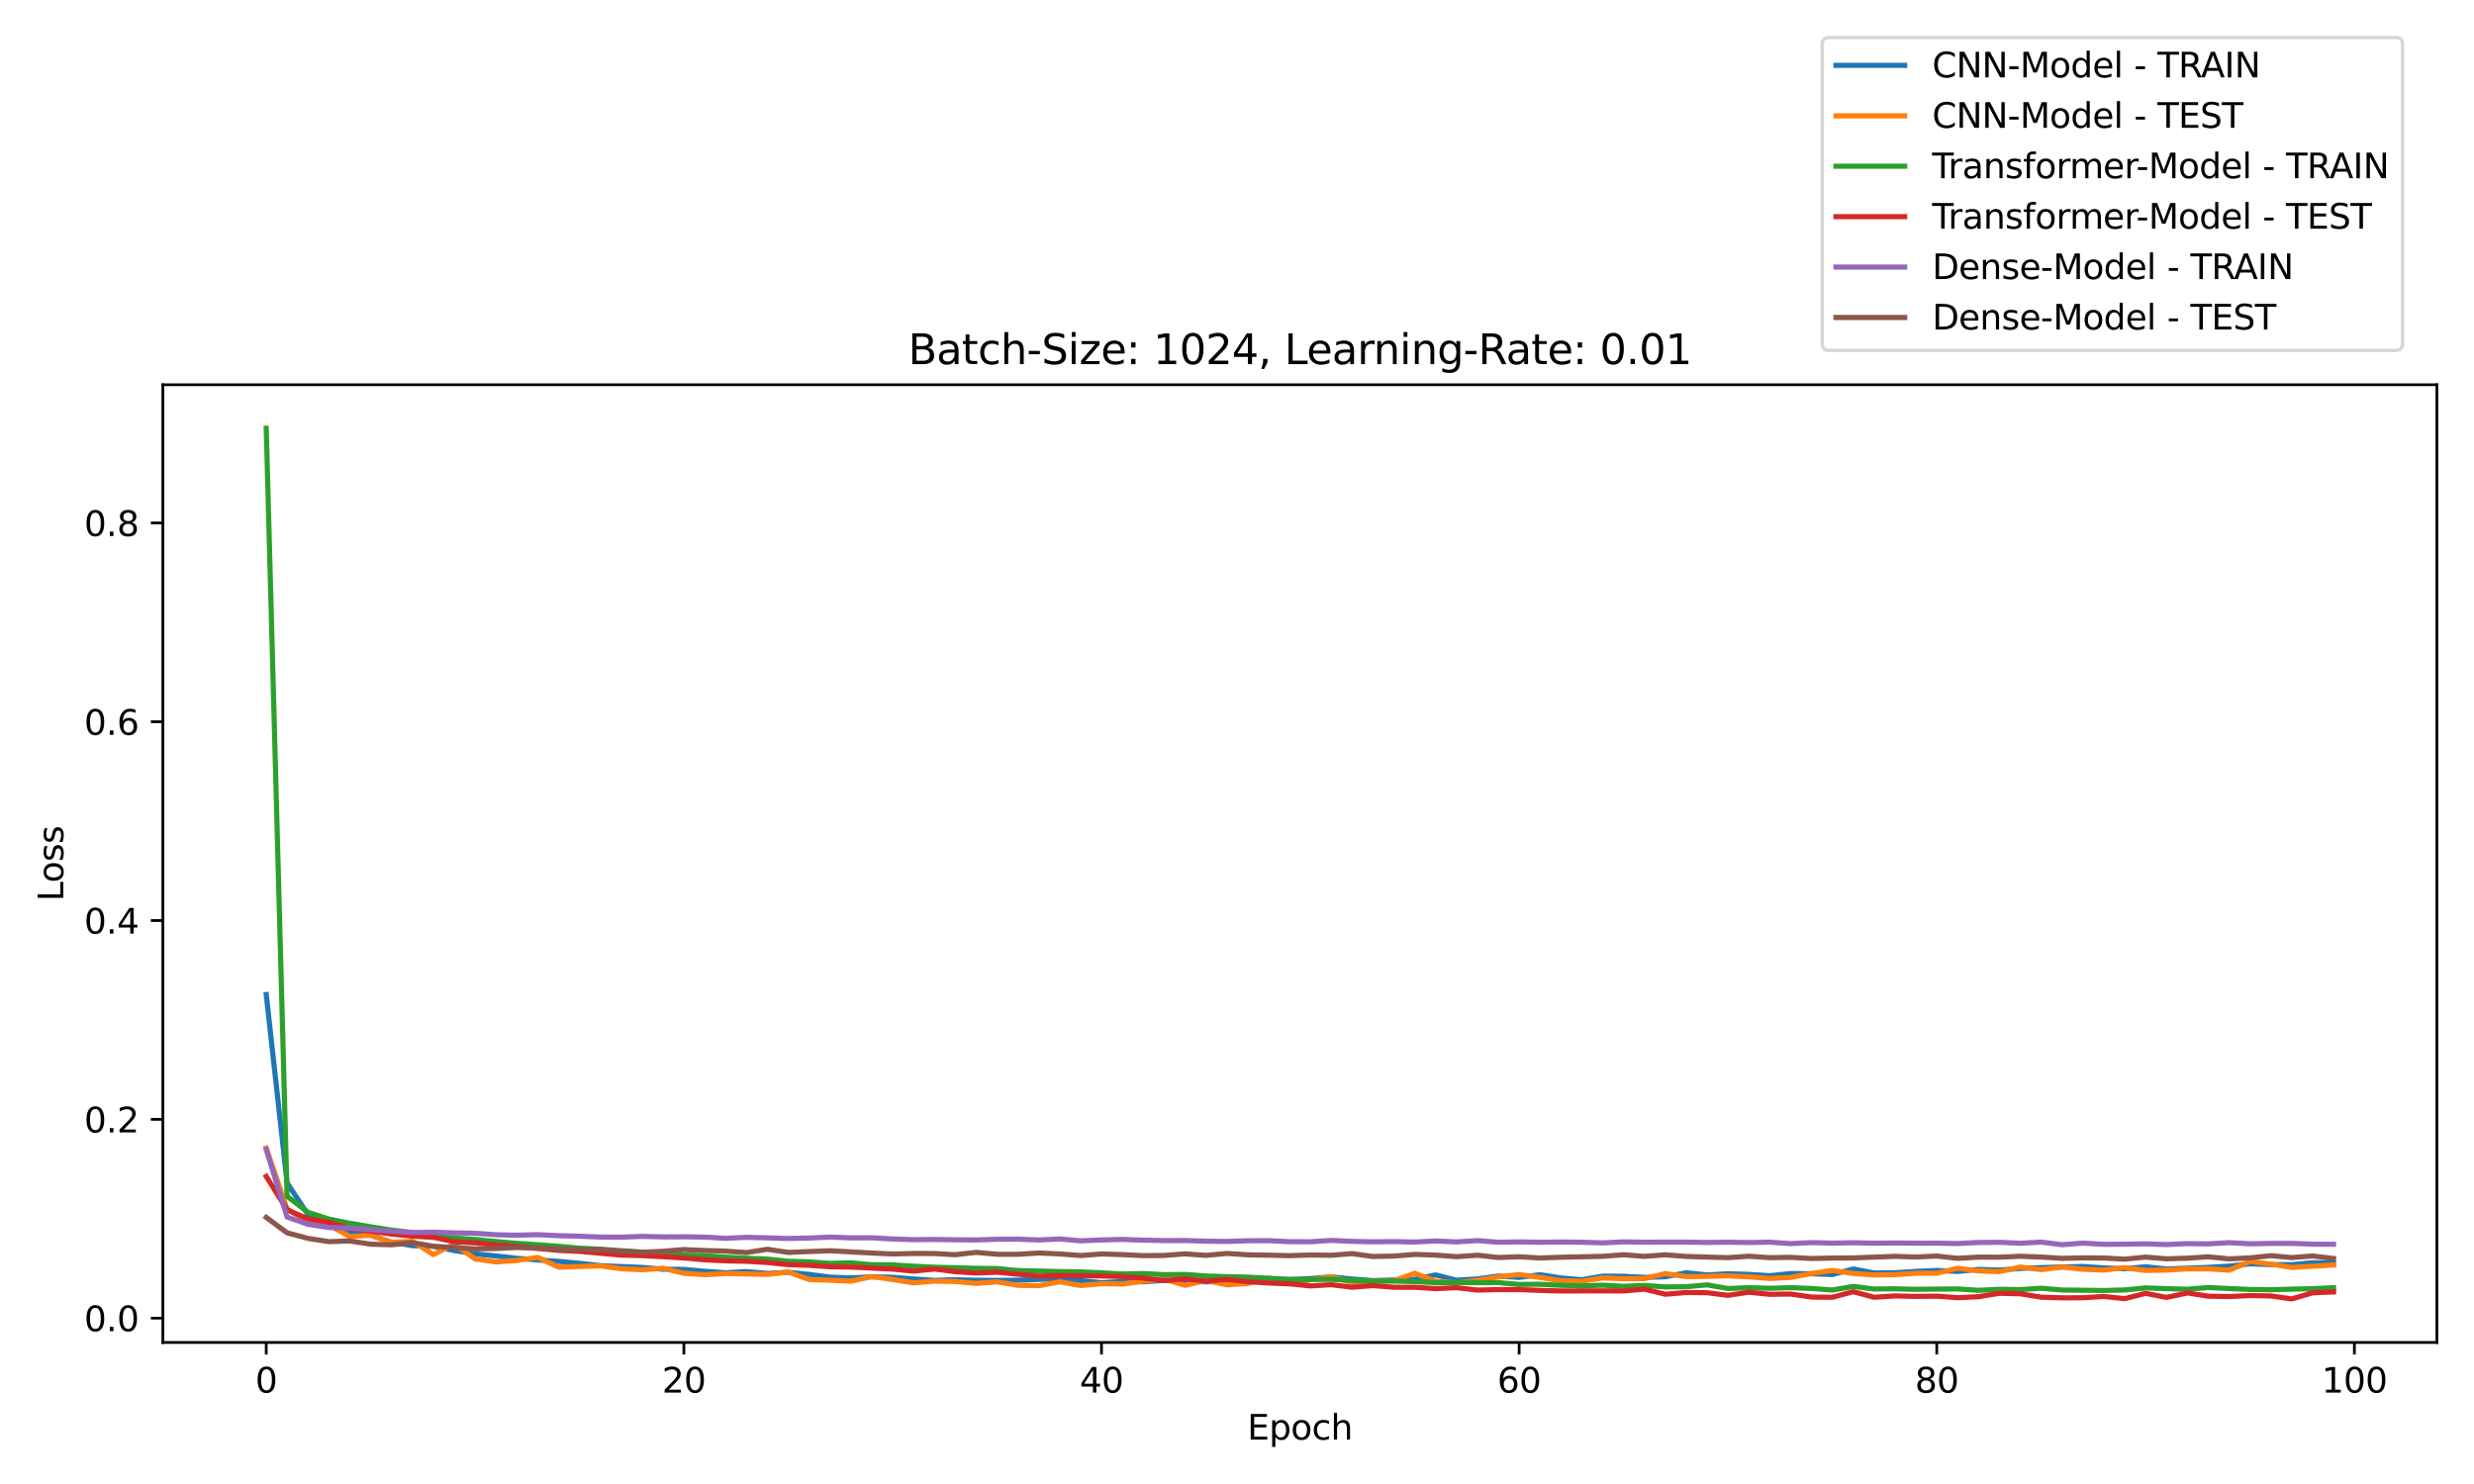 <?xml version="1.0" encoding="utf-8" standalone="no"?>
<!DOCTYPE svg PUBLIC "-//W3C//DTD SVG 1.1//EN"
  "http://www.w3.org/Graphics/SVG/1.1/DTD/svg11.dtd">
<svg xmlns:xlink="http://www.w3.org/1999/xlink" width="720pt" height="432pt" viewBox="0 0 720 432" xmlns="http://www.w3.org/2000/svg" version="1.1">
 <defs>
  <style type="text/css">*{stroke-linejoin: round; stroke-linecap: butt}</style>
 </defs>
 <g id="figure_1">
  <g id="patch_1">
   <path d="M 0 432 
L 720 432 
L 720 0 
L 0 0 
z
" style="fill: #ffffff"/>
  </g>
  <g id="axes_1">
   <g id="patch_2">
    <path d="M 47.4 390.8 
L 709.2 390.8 
L 709.2 112 
L 47.4 112 
z
" style="fill: #ffffff"/>
   </g>
   <g id="matplotlib.axis_1">
    <g id="xtick_1">
     <g id="line2d_1">
      <defs>
       <path id="m1204f99e45" d="M 0 0 
L 0 3.5 
" style="stroke: #000000; stroke-width: 0.8"/>
      </defs>
      <g>
       <use xlink:href="#m1204f99e45" x="77.482" y="390.8" style="stroke: #000000; stroke-width: 0.8"/>
      </g>
     </g>
     <g id="text_1">
      <!-- 0 -->
      <g transform="translate(74.301 405.398) scale(0.1 -0.1)">
       <defs>
        <path id="DejaVuSans-30" d="M 2034 4250 
Q 1547 4250 1301 3770 
Q 1056 3291 1056 2328 
Q 1056 1369 1301 889 
Q 1547 409 2034 409 
Q 2525 409 2770 889 
Q 3016 1369 3016 2328 
Q 3016 3291 2770 3770 
Q 2525 4250 2034 4250 
z
M 2034 4750 
Q 2819 4750 3233 4129 
Q 3647 3509 3647 2328 
Q 3647 1150 3233 529 
Q 2819 -91 2034 -91 
Q 1250 -91 836 529 
Q 422 1150 422 2328 
Q 422 3509 836 4129 
Q 1250 4750 2034 4750 
z
" transform="scale(0.016)"/>
       </defs>
       <use xlink:href="#DejaVuSans-30"/>
      </g>
     </g>
    </g>
    <g id="xtick_2">
     <g id="line2d_2">
      <g>
       <use xlink:href="#m1204f99e45" x="199.025" y="390.8" style="stroke: #000000; stroke-width: 0.8"/>
      </g>
     </g>
     <g id="text_2">
      <!-- 20 -->
      <g transform="translate(192.662 405.398) scale(0.1 -0.1)">
       <defs>
        <path id="DejaVuSans-32" d="M 1228 531 
L 3431 531 
L 3431 0 
L 469 0 
L 469 531 
Q 828 903 1448 1529 
Q 2069 2156 2228 2338 
Q 2531 2678 2651 2914 
Q 2772 3150 2772 3378 
Q 2772 3750 2511 3984 
Q 2250 4219 1831 4219 
Q 1534 4219 1204 4116 
Q 875 4013 500 3803 
L 500 4441 
Q 881 4594 1212 4672 
Q 1544 4750 1819 4750 
Q 2544 4750 2975 4387 
Q 3406 4025 3406 3419 
Q 3406 3131 3298 2873 
Q 3191 2616 2906 2266 
Q 2828 2175 2409 1742 
Q 1991 1309 1228 531 
z
" transform="scale(0.016)"/>
       </defs>
       <use xlink:href="#DejaVuSans-32"/>
       <use xlink:href="#DejaVuSans-30" x="63.623"/>
      </g>
     </g>
    </g>
    <g id="xtick_3">
     <g id="line2d_3">
      <g>
       <use xlink:href="#m1204f99e45" x="320.567" y="390.8" style="stroke: #000000; stroke-width: 0.8"/>
      </g>
     </g>
     <g id="text_3">
      <!-- 40 -->
      <g transform="translate(314.205 405.398) scale(0.1 -0.1)">
       <defs>
        <path id="DejaVuSans-34" d="M 2419 4116 
L 825 1625 
L 2419 1625 
L 2419 4116 
z
M 2253 4666 
L 3047 4666 
L 3047 1625 
L 3713 1625 
L 3713 1100 
L 3047 1100 
L 3047 0 
L 2419 0 
L 2419 1100 
L 313 1100 
L 313 1709 
L 2253 4666 
z
" transform="scale(0.016)"/>
       </defs>
       <use xlink:href="#DejaVuSans-34"/>
       <use xlink:href="#DejaVuSans-30" x="63.623"/>
      </g>
     </g>
    </g>
    <g id="xtick_4">
     <g id="line2d_4">
      <g>
       <use xlink:href="#m1204f99e45" x="442.11" y="390.8" style="stroke: #000000; stroke-width: 0.8"/>
      </g>
     </g>
     <g id="text_4">
      <!-- 60 -->
      <g transform="translate(435.747 405.398) scale(0.1 -0.1)">
       <defs>
        <path id="DejaVuSans-36" d="M 2113 2584 
Q 1688 2584 1439 2293 
Q 1191 2003 1191 1497 
Q 1191 994 1439 701 
Q 1688 409 2113 409 
Q 2538 409 2786 701 
Q 3034 994 3034 1497 
Q 3034 2003 2786 2293 
Q 2538 2584 2113 2584 
z
M 3366 4563 
L 3366 3988 
Q 3128 4100 2886 4159 
Q 2644 4219 2406 4219 
Q 1781 4219 1451 3797 
Q 1122 3375 1075 2522 
Q 1259 2794 1537 2939 
Q 1816 3084 2150 3084 
Q 2853 3084 3261 2657 
Q 3669 2231 3669 1497 
Q 3669 778 3244 343 
Q 2819 -91 2113 -91 
Q 1303 -91 875 529 
Q 447 1150 447 2328 
Q 447 3434 972 4092 
Q 1497 4750 2381 4750 
Q 2619 4750 2861 4703 
Q 3103 4656 3366 4563 
z
" transform="scale(0.016)"/>
       </defs>
       <use xlink:href="#DejaVuSans-36"/>
       <use xlink:href="#DejaVuSans-30" x="63.623"/>
      </g>
     </g>
    </g>
    <g id="xtick_5">
     <g id="line2d_5">
      <g>
       <use xlink:href="#m1204f99e45" x="563.653" y="390.8" style="stroke: #000000; stroke-width: 0.8"/>
      </g>
     </g>
     <g id="text_5">
      <!-- 80 -->
      <g transform="translate(557.29 405.398) scale(0.1 -0.1)">
       <defs>
        <path id="DejaVuSans-38" d="M 2034 2216 
Q 1584 2216 1326 1975 
Q 1069 1734 1069 1313 
Q 1069 891 1326 650 
Q 1584 409 2034 409 
Q 2484 409 2743 651 
Q 3003 894 3003 1313 
Q 3003 1734 2745 1975 
Q 2488 2216 2034 2216 
z
M 1403 2484 
Q 997 2584 770 2862 
Q 544 3141 544 3541 
Q 544 4100 942 4425 
Q 1341 4750 2034 4750 
Q 2731 4750 3128 4425 
Q 3525 4100 3525 3541 
Q 3525 3141 3298 2862 
Q 3072 2584 2669 2484 
Q 3125 2378 3379 2068 
Q 3634 1759 3634 1313 
Q 3634 634 3220 271 
Q 2806 -91 2034 -91 
Q 1263 -91 848 271 
Q 434 634 434 1313 
Q 434 1759 690 2068 
Q 947 2378 1403 2484 
z
M 1172 3481 
Q 1172 3119 1398 2916 
Q 1625 2713 2034 2713 
Q 2441 2713 2670 2916 
Q 2900 3119 2900 3481 
Q 2900 3844 2670 4047 
Q 2441 4250 2034 4250 
Q 1625 4250 1398 4047 
Q 1172 3844 1172 3481 
z
" transform="scale(0.016)"/>
       </defs>
       <use xlink:href="#DejaVuSans-38"/>
       <use xlink:href="#DejaVuSans-30" x="63.623"/>
      </g>
     </g>
    </g>
    <g id="xtick_6">
     <g id="line2d_6">
      <g>
       <use xlink:href="#m1204f99e45" x="685.195" y="390.8" style="stroke: #000000; stroke-width: 0.8"/>
      </g>
     </g>
     <g id="text_6">
      <!-- 100 -->
      <g transform="translate(675.652 405.398) scale(0.1 -0.1)">
       <defs>
        <path id="DejaVuSans-31" d="M 794 531 
L 1825 531 
L 1825 4091 
L 703 3866 
L 703 4441 
L 1819 4666 
L 2450 4666 
L 2450 531 
L 3481 531 
L 3481 0 
L 794 0 
L 794 531 
z
" transform="scale(0.016)"/>
       </defs>
       <use xlink:href="#DejaVuSans-31"/>
       <use xlink:href="#DejaVuSans-30" x="63.623"/>
       <use xlink:href="#DejaVuSans-30" x="127.246"/>
      </g>
     </g>
    </g>
    <g id="text_7">
     <!-- Epoch -->
     <g transform="translate(362.989 419.077) scale(0.1 -0.1)">
      <defs>
       <path id="DejaVuSans-45" d="M 628 4666 
L 3578 4666 
L 3578 4134 
L 1259 4134 
L 1259 2753 
L 3481 2753 
L 3481 2222 
L 1259 2222 
L 1259 531 
L 3634 531 
L 3634 0 
L 628 0 
L 628 4666 
z
" transform="scale(0.016)"/>
       <path id="DejaVuSans-70" d="M 1159 525 
L 1159 -1331 
L 581 -1331 
L 581 3500 
L 1159 3500 
L 1159 2969 
Q 1341 3281 1617 3432 
Q 1894 3584 2278 3584 
Q 2916 3584 3314 3078 
Q 3713 2572 3713 1747 
Q 3713 922 3314 415 
Q 2916 -91 2278 -91 
Q 1894 -91 1617 61 
Q 1341 213 1159 525 
z
M 3116 1747 
Q 3116 2381 2855 2742 
Q 2594 3103 2138 3103 
Q 1681 3103 1420 2742 
Q 1159 2381 1159 1747 
Q 1159 1113 1420 752 
Q 1681 391 2138 391 
Q 2594 391 2855 752 
Q 3116 1113 3116 1747 
z
" transform="scale(0.016)"/>
       <path id="DejaVuSans-6f" d="M 1959 3097 
Q 1497 3097 1228 2736 
Q 959 2375 959 1747 
Q 959 1119 1226 758 
Q 1494 397 1959 397 
Q 2419 397 2687 759 
Q 2956 1122 2956 1747 
Q 2956 2369 2687 2733 
Q 2419 3097 1959 3097 
z
M 1959 3584 
Q 2709 3584 3137 3096 
Q 3566 2609 3566 1747 
Q 3566 888 3137 398 
Q 2709 -91 1959 -91 
Q 1206 -91 779 398 
Q 353 888 353 1747 
Q 353 2609 779 3096 
Q 1206 3584 1959 3584 
z
" transform="scale(0.016)"/>
       <path id="DejaVuSans-63" d="M 3122 3366 
L 3122 2828 
Q 2878 2963 2633 3030 
Q 2388 3097 2138 3097 
Q 1578 3097 1268 2742 
Q 959 2388 959 1747 
Q 959 1106 1268 751 
Q 1578 397 2138 397 
Q 2388 397 2633 464 
Q 2878 531 3122 666 
L 3122 134 
Q 2881 22 2623 -34 
Q 2366 -91 2075 -91 
Q 1284 -91 818 406 
Q 353 903 353 1747 
Q 353 2603 823 3093 
Q 1294 3584 2113 3584 
Q 2378 3584 2631 3529 
Q 2884 3475 3122 3366 
z
" transform="scale(0.016)"/>
       <path id="DejaVuSans-68" d="M 3513 2113 
L 3513 0 
L 2938 0 
L 2938 2094 
Q 2938 2591 2744 2837 
Q 2550 3084 2163 3084 
Q 1697 3084 1428 2787 
Q 1159 2491 1159 1978 
L 1159 0 
L 581 0 
L 581 4863 
L 1159 4863 
L 1159 2956 
Q 1366 3272 1645 3428 
Q 1925 3584 2291 3584 
Q 2894 3584 3203 3211 
Q 3513 2838 3513 2113 
z
" transform="scale(0.016)"/>
      </defs>
      <use xlink:href="#DejaVuSans-45"/>
      <use xlink:href="#DejaVuSans-70" x="63.184"/>
      <use xlink:href="#DejaVuSans-6f" x="126.66"/>
      <use xlink:href="#DejaVuSans-63" x="187.842"/>
      <use xlink:href="#DejaVuSans-68" x="242.822"/>
     </g>
    </g>
   </g>
   <g id="matplotlib.axis_2">
    <g id="ytick_1">
     <g id="line2d_7">
      <defs>
       <path id="me520670798" d="M 0 0 
L -3.5 0 
" style="stroke: #000000; stroke-width: 0.8"/>
      </defs>
      <g>
       <use xlink:href="#me520670798" x="47.4" y="383.721" style="stroke: #000000; stroke-width: 0.8"/>
      </g>
     </g>
     <g id="text_8">
      <!-- 0.0 -->
      <g transform="translate(24.497 387.52) scale(0.1 -0.1)">
       <defs>
        <path id="DejaVuSans-2e" d="M 684 794 
L 1344 794 
L 1344 0 
L 684 0 
L 684 794 
z
" transform="scale(0.016)"/>
       </defs>
       <use xlink:href="#DejaVuSans-30"/>
       <use xlink:href="#DejaVuSans-2e" x="63.623"/>
       <use xlink:href="#DejaVuSans-30" x="95.41"/>
      </g>
     </g>
    </g>
    <g id="ytick_2">
     <g id="line2d_8">
      <g>
       <use xlink:href="#me520670798" x="47.4" y="325.85" style="stroke: #000000; stroke-width: 0.8"/>
      </g>
     </g>
     <g id="text_9">
      <!-- 0.2 -->
      <g transform="translate(24.497 329.649) scale(0.1 -0.1)">
       <use xlink:href="#DejaVuSans-30"/>
       <use xlink:href="#DejaVuSans-2e" x="63.623"/>
       <use xlink:href="#DejaVuSans-32" x="95.41"/>
      </g>
     </g>
    </g>
    <g id="ytick_3">
     <g id="line2d_9">
      <g>
       <use xlink:href="#me520670798" x="47.4" y="267.98" style="stroke: #000000; stroke-width: 0.8"/>
      </g>
     </g>
     <g id="text_10">
      <!-- 0.4 -->
      <g transform="translate(24.497 271.779) scale(0.1 -0.1)">
       <use xlink:href="#DejaVuSans-30"/>
       <use xlink:href="#DejaVuSans-2e" x="63.623"/>
       <use xlink:href="#DejaVuSans-34" x="95.41"/>
      </g>
     </g>
    </g>
    <g id="ytick_4">
     <g id="line2d_10">
      <g>
       <use xlink:href="#me520670798" x="47.4" y="210.11" style="stroke: #000000; stroke-width: 0.8"/>
      </g>
     </g>
     <g id="text_11">
      <!-- 0.6 -->
      <g transform="translate(24.497 213.909) scale(0.1 -0.1)">
       <use xlink:href="#DejaVuSans-30"/>
       <use xlink:href="#DejaVuSans-2e" x="63.623"/>
       <use xlink:href="#DejaVuSans-36" x="95.41"/>
      </g>
     </g>
    </g>
    <g id="ytick_5">
     <g id="line2d_11">
      <g>
       <use xlink:href="#me520670798" x="47.4" y="152.239" style="stroke: #000000; stroke-width: 0.8"/>
      </g>
     </g>
     <g id="text_12">
      <!-- 0.8 -->
      <g transform="translate(24.497 156.038) scale(0.1 -0.1)">
       <use xlink:href="#DejaVuSans-30"/>
       <use xlink:href="#DejaVuSans-2e" x="63.623"/>
       <use xlink:href="#DejaVuSans-38" x="95.41"/>
      </g>
     </g>
    </g>
    <g id="text_13">
     <!-- Loss -->
     <g transform="translate(18.417 262.367) rotate(-90) scale(0.1 -0.1)">
      <defs>
       <path id="DejaVuSans-4c" d="M 628 4666 
L 1259 4666 
L 1259 531 
L 3531 531 
L 3531 0 
L 628 0 
L 628 4666 
z
" transform="scale(0.016)"/>
       <path id="DejaVuSans-73" d="M 2834 3397 
L 2834 2853 
Q 2591 2978 2328 3040 
Q 2066 3103 1784 3103 
Q 1356 3103 1142 2972 
Q 928 2841 928 2578 
Q 928 2378 1081 2264 
Q 1234 2150 1697 2047 
L 1894 2003 
Q 2506 1872 2764 1633 
Q 3022 1394 3022 966 
Q 3022 478 2636 193 
Q 2250 -91 1575 -91 
Q 1294 -91 989 -36 
Q 684 19 347 128 
L 347 722 
Q 666 556 975 473 
Q 1284 391 1588 391 
Q 1994 391 2212 530 
Q 2431 669 2431 922 
Q 2431 1156 2273 1281 
Q 2116 1406 1581 1522 
L 1381 1569 
Q 847 1681 609 1914 
Q 372 2147 372 2553 
Q 372 3047 722 3315 
Q 1072 3584 1716 3584 
Q 2034 3584 2315 3537 
Q 2597 3491 2834 3397 
z
" transform="scale(0.016)"/>
      </defs>
      <use xlink:href="#DejaVuSans-4c"/>
      <use xlink:href="#DejaVuSans-6f" x="53.963"/>
      <use xlink:href="#DejaVuSans-73" x="115.145"/>
      <use xlink:href="#DejaVuSans-73" x="167.244"/>
     </g>
    </g>
   </g>
   <g id="line2d_12">
    <path d="M 77.482 289.512 
L 83.559 344.373 
L 89.636 353.572 
L 95.713 356.34 
L 101.79 358.596 
L 107.867 359.543 
L 113.945 361.628 
L 120.022 362.621 
L 126.099 362.798 
L 132.176 364.043 
L 138.253 365.011 
L 144.33 365.618 
L 150.407 366.296 
L 156.485 366.779 
L 162.562 367.197 
L 168.639 367.75 
L 174.716 368.439 
L 180.793 368.701 
L 186.87 368.948 
L 192.947 369.485 
L 199.025 369.526 
L 205.102 370.083 
L 211.179 370.51 
L 217.256 370.167 
L 223.333 370.707 
L 229.41 370.384 
L 235.487 370.992 
L 241.564 371.78 
L 247.642 372.01 
L 253.719 371.7 
L 259.796 371.82 
L 265.873 372.306 
L 271.95 372.718 
L 278.027 372.535 
L 284.104 372.694 
L 290.182 372.731 
L 296.259 372.666 
L 302.336 372.455 
L 308.413 372.155 
L 314.49 372.78 
L 320.567 373.403 
L 326.644 373.038 
L 332.721 373.126 
L 338.799 372.736 
L 344.876 373.054 
L 350.953 373.128 
L 357.03 373.047 
L 363.107 372.775 
L 369.184 372.196 
L 375.261 372.5 
L 381.339 372.203 
L 387.416 371.696 
L 393.493 372.332 
L 399.57 372.794 
L 405.647 372.616 
L 411.724 372.422 
L 417.801 371.128 
L 423.879 372.661 
L 429.956 372.31 
L 436.033 371.464 
L 442.11 371.862 
L 448.187 371.064 
L 454.264 372.013 
L 460.341 372.535 
L 466.418 371.5 
L 472.496 371.523 
L 478.573 371.859 
L 484.65 371.673 
L 490.727 370.507 
L 496.804 371.138 
L 502.881 370.794 
L 508.958 370.974 
L 515.036 371.368 
L 521.113 370.728 
L 527.19 370.794 
L 533.267 371.026 
L 539.344 369.404 
L 545.421 370.572 
L 551.498 370.504 
L 557.575 370.112 
L 563.653 369.834 
L 569.73 370.119 
L 575.807 369.531 
L 581.884 369.721 
L 587.961 369.242 
L 594.038 369.008 
L 600.115 368.823 
L 606.193 368.678 
L 612.27 369.089 
L 618.347 369.352 
L 624.424 368.751 
L 630.501 369.416 
L 636.578 369.174 
L 642.655 368.939 
L 648.733 368.583 
L 654.81 367.907 
L 660.887 368.136 
L 666.964 368.156 
L 673.041 367.592 
L 679.118 367.64 
" clip-path="url(#pa3e24628f6)" style="fill: none; stroke: #1f77b4; stroke-width: 1.5; stroke-linecap: square"/>
   </g>
   <g id="line2d_13">
    <path d="M 77.482 334.213 
L 83.559 351.978 
L 89.636 355.659 
L 95.713 356.612 
L 101.79 359.979 
L 107.867 359.564 
L 113.945 361.655 
L 120.022 361.346 
L 126.099 365.195 
L 132.176 362.156 
L 138.253 366.478 
L 144.33 367.36 
L 150.407 366.94 
L 156.485 366.023 
L 162.562 368.884 
L 168.639 368.68 
L 174.716 368.494 
L 180.793 369.342 
L 186.87 369.638 
L 192.947 369.185 
L 199.025 370.664 
L 205.102 371.077 
L 211.179 370.755 
L 217.256 370.858 
L 223.333 370.979 
L 229.41 370.295 
L 235.487 372.472 
L 241.564 372.661 
L 247.642 372.967 
L 253.719 371.601 
L 259.796 372.468 
L 265.873 373.445 
L 271.95 372.941 
L 278.027 373.05 
L 284.104 373.603 
L 290.182 373.149 
L 296.259 374.16 
L 302.336 374.272 
L 308.413 373.133 
L 314.49 374.227 
L 320.567 373.691 
L 326.644 373.789 
L 332.721 372.984 
L 338.799 372.367 
L 344.876 374.168 
L 350.953 372.744 
L 357.03 374.008 
L 363.107 373.628 
L 369.184 372.121 
L 375.261 373.754 
L 381.339 372.576 
L 387.416 371.647 
L 393.493 373.371 
L 399.57 372.89 
L 405.647 372.839 
L 411.724 370.653 
L 417.801 372.957 
L 423.879 373.447 
L 429.956 372.741 
L 436.033 371.707 
L 442.11 371.031 
L 448.187 371.859 
L 454.264 372.821 
L 460.341 372.967 
L 466.418 372.014 
L 472.496 372.243 
L 478.573 372.207 
L 484.65 370.745 
L 490.727 371.627 
L 496.804 371.566 
L 502.881 371.4 
L 508.958 371.696 
L 515.036 372.158 
L 521.113 371.866 
L 527.19 370.723 
L 533.267 369.843 
L 539.344 370.715 
L 545.421 371.149 
L 551.498 371.049 
L 557.575 370.656 
L 563.653 370.648 
L 569.73 369.194 
L 575.807 369.973 
L 581.884 370.171 
L 587.961 368.846 
L 594.038 369.595 
L 600.115 368.846 
L 606.193 369.479 
L 612.27 369.736 
L 618.347 369.021 
L 624.424 369.84 
L 630.501 369.723 
L 636.578 369.386 
L 642.655 369.377 
L 648.733 369.757 
L 654.81 367.217 
L 660.887 368.001 
L 666.964 368.947 
L 673.041 368.598 
L 679.118 368.258 
" clip-path="url(#pa3e24628f6)" style="fill: none; stroke: #ff7f0e; stroke-width: 1.5; stroke-linecap: square"/>
   </g>
   <g id="line2d_14">
    <path d="M 77.482 124.673 
L 83.559 348.266 
L 89.636 352.906 
L 95.713 354.878 
L 101.79 356.091 
L 107.867 357.143 
L 113.945 358.073 
L 120.022 358.82 
L 126.099 359.73 
L 132.176 360.386 
L 138.253 360.819 
L 144.33 361.413 
L 150.407 361.943 
L 156.485 362.353 
L 162.562 362.802 
L 168.639 363.356 
L 174.716 363.65 
L 180.793 364.082 
L 186.87 364.484 
L 192.947 364.887 
L 199.025 365.358 
L 205.102 365.531 
L 211.179 365.983 
L 217.256 366.271 
L 223.333 366.533 
L 229.41 367.152 
L 235.487 367.34 
L 241.564 367.767 
L 247.642 367.624 
L 253.719 368.164 
L 259.796 368.212 
L 265.873 368.598 
L 271.95 368.897 
L 278.027 369.041 
L 284.104 369.215 
L 290.182 369.278 
L 296.259 369.863 
L 302.336 370.004 
L 308.413 370.162 
L 314.49 370.248 
L 320.567 370.516 
L 326.644 370.863 
L 332.721 370.725 
L 338.799 371.075 
L 344.876 370.994 
L 350.953 371.438 
L 357.03 371.656 
L 363.107 371.788 
L 369.184 372.099 
L 375.261 372.474 
L 381.339 372.49 
L 387.416 372.413 
L 393.493 372.732 
L 399.57 372.9 
L 405.647 372.933 
L 411.724 373.072 
L 417.801 373.382 
L 423.879 373.328 
L 429.956 373.405 
L 436.033 373.379 
L 442.11 373.912 
L 448.187 373.851 
L 454.264 374.163 
L 460.341 374.338 
L 466.418 374.122 
L 472.496 374.468 
L 478.573 374.193 
L 484.65 374.631 
L 490.727 374.572 
L 496.804 374.032 
L 502.881 375.094 
L 508.958 374.853 
L 515.036 375.024 
L 521.113 374.85 
L 527.19 375.077 
L 533.267 375.542 
L 539.344 374.482 
L 545.421 375.231 
L 551.498 375.176 
L 557.575 375.33 
L 563.653 375.256 
L 569.73 375.225 
L 575.807 375.622 
L 581.884 375.316 
L 587.961 375.408 
L 594.038 375.008 
L 600.115 375.536 
L 606.193 375.588 
L 612.27 375.676 
L 618.347 375.513 
L 624.424 374.915 
L 630.501 375.139 
L 636.578 375.298 
L 642.655 374.808 
L 648.733 375.104 
L 654.81 375.371 
L 660.887 375.454 
L 666.964 375.268 
L 673.041 375.163 
L 679.118 374.835 
" clip-path="url(#pa3e24628f6)" style="fill: none; stroke: #2ca02c; stroke-width: 1.5; stroke-linecap: square"/>
   </g>
   <g id="line2d_15">
    <path d="M 77.482 342.462 
L 83.559 352.18 
L 89.636 354.826 
L 95.713 355.814 
L 101.79 357.622 
L 107.867 358.385 
L 113.945 359.243 
L 120.022 359.851 
L 126.099 360.182 
L 132.176 361.464 
L 138.253 361.8 
L 144.33 362.393 
L 150.407 362.863 
L 156.485 363.438 
L 162.562 363.994 
L 168.639 364.274 
L 174.716 364.827 
L 180.793 365.373 
L 186.87 365.523 
L 192.947 365.829 
L 199.025 366.197 
L 205.102 366.746 
L 211.179 367.042 
L 217.256 367.167 
L 223.333 367.521 
L 229.41 368.154 
L 235.487 368.34 
L 241.564 368.768 
L 247.642 368.843 
L 253.719 369.144 
L 259.796 369.446 
L 265.873 370.032 
L 271.95 369.416 
L 278.027 370.201 
L 284.104 370.581 
L 290.182 370.351 
L 296.259 370.928 
L 302.336 371.49 
L 308.413 371.31 
L 314.49 371.363 
L 320.567 371.44 
L 326.644 371.623 
L 332.721 372.051 
L 338.799 372.773 
L 344.876 372.249 
L 350.953 372.971 
L 357.03 372.458 
L 363.107 373.096 
L 369.184 373.497 
L 375.261 373.709 
L 381.339 374.337 
L 387.416 373.978 
L 393.493 374.725 
L 399.57 374.239 
L 405.647 374.726 
L 411.724 374.724 
L 417.801 375.127 
L 423.879 374.843 
L 429.956 375.542 
L 436.033 375.406 
L 442.11 375.413 
L 448.187 375.639 
L 454.264 375.808 
L 460.341 375.791 
L 466.418 375.786 
L 472.496 375.795 
L 478.573 375.275 
L 484.65 376.757 
L 490.727 376.253 
L 496.804 376.316 
L 502.881 377.077 
L 508.958 376.166 
L 515.036 376.782 
L 521.113 376.7 
L 527.19 377.577 
L 533.267 377.644 
L 539.344 376.013 
L 545.421 377.637 
L 551.498 377.248 
L 557.575 377.39 
L 563.653 377.315 
L 569.73 377.763 
L 575.807 377.468 
L 581.884 376.482 
L 587.961 376.633 
L 594.038 377.617 
L 600.115 377.801 
L 606.193 377.782 
L 612.27 377.402 
L 618.347 378.05 
L 624.424 376.492 
L 630.501 377.684 
L 636.578 376.381 
L 642.655 377.323 
L 648.733 377.445 
L 654.81 377.137 
L 660.887 377.26 
L 666.964 378.127 
L 673.041 376.337 
L 679.118 376.087 
" clip-path="url(#pa3e24628f6)" style="fill: none; stroke: #d62728; stroke-width: 1.5; stroke-linecap: square"/>
   </g>
   <g id="line2d_16">
    <path d="M 77.482 334.655 
L 83.559 354.299 
L 89.636 356.4 
L 95.713 357.336 
L 101.79 357.519 
L 107.867 357.988 
L 113.945 358.381 
L 120.022 358.79 
L 126.099 358.704 
L 132.176 358.893 
L 138.253 359.007 
L 144.33 359.433 
L 150.407 359.576 
L 156.485 359.412 
L 162.562 359.717 
L 168.639 359.869 
L 174.716 360.112 
L 180.793 360.147 
L 186.87 359.92 
L 192.947 360.073 
L 199.025 360.044 
L 205.102 360.132 
L 211.179 360.48 
L 217.256 360.197 
L 223.333 360.348 
L 229.41 360.525 
L 235.487 360.399 
L 241.564 360.129 
L 247.642 360.344 
L 253.719 360.33 
L 259.796 360.677 
L 265.873 360.871 
L 271.95 360.815 
L 278.027 360.903 
L 284.104 360.948 
L 290.182 360.756 
L 296.259 360.728 
L 302.336 360.955 
L 308.413 360.674 
L 314.49 361.207 
L 320.567 360.956 
L 326.644 360.799 
L 332.721 361.018 
L 338.799 361.132 
L 344.876 361.122 
L 350.953 361.319 
L 357.03 361.388 
L 363.107 361.194 
L 369.184 361.161 
L 375.261 361.457 
L 381.339 361.486 
L 387.416 361.091 
L 393.493 361.362 
L 399.57 361.499 
L 405.647 361.436 
L 411.724 361.563 
L 417.801 361.245 
L 423.879 361.525 
L 429.956 361.141 
L 436.033 361.621 
L 442.11 361.518 
L 448.187 361.639 
L 454.264 361.547 
L 460.341 361.627 
L 466.418 361.806 
L 472.496 361.509 
L 478.573 361.61 
L 484.65 361.596 
L 490.727 361.588 
L 496.804 361.684 
L 502.881 361.617 
L 508.958 361.703 
L 515.036 361.601 
L 521.113 362.016 
L 527.19 361.732 
L 533.267 361.882 
L 539.344 361.769 
L 545.421 361.905 
L 551.498 361.844 
L 557.575 361.898 
L 563.653 361.888 
L 569.73 361.999 
L 575.807 361.694 
L 581.884 361.645 
L 587.961 361.921 
L 594.038 361.577 
L 600.115 362.343 
L 606.193 361.879 
L 612.27 362.23 
L 618.347 362.184 
L 624.424 362.081 
L 630.501 362.289 
L 636.578 362.024 
L 642.655 362.099 
L 648.733 361.743 
L 654.81 362.077 
L 660.887 361.967 
L 666.964 361.946 
L 673.041 362.18 
L 679.118 362.219 
" clip-path="url(#pa3e24628f6)" style="fill: none; stroke: #9467bd; stroke-width: 1.5; stroke-linecap: square"/>
   </g>
   <g id="line2d_17">
    <path d="M 77.482 354.395 
L 83.559 358.885 
L 89.636 360.505 
L 95.713 361.45 
L 101.79 361.25 
L 107.867 362.185 
L 113.945 362.365 
L 120.022 361.729 
L 126.099 362.79 
L 132.176 363.14 
L 138.253 363.561 
L 144.33 363.435 
L 150.407 363.153 
L 156.485 363.324 
L 162.562 363.593 
L 168.639 363.797 
L 174.716 363.739 
L 180.793 364.254 
L 186.87 364.549 
L 192.947 364.253 
L 199.025 363.761 
L 205.102 364.027 
L 211.179 364.215 
L 217.256 364.626 
L 223.333 363.667 
L 229.41 364.58 
L 235.487 364.329 
L 241.564 364.107 
L 247.642 364.427 
L 253.719 364.769 
L 259.796 365.04 
L 265.873 364.886 
L 271.95 364.913 
L 278.027 365.246 
L 284.104 364.575 
L 290.182 365.118 
L 296.259 365.134 
L 302.336 364.758 
L 308.413 365.027 
L 314.49 365.484 
L 320.567 365.04 
L 326.644 365.222 
L 332.721 365.521 
L 338.799 365.467 
L 344.876 364.999 
L 350.953 365.45 
L 357.03 364.886 
L 363.107 365.282 
L 369.184 365.383 
L 375.261 365.532 
L 381.339 365.334 
L 387.416 365.416 
L 393.493 364.935 
L 399.57 365.77 
L 405.647 365.65 
L 411.724 365.162 
L 417.801 365.369 
L 423.879 365.83 
L 429.956 365.399 
L 436.033 366.063 
L 442.11 365.847 
L 448.187 366.21 
L 454.264 365.984 
L 460.341 365.856 
L 466.418 365.725 
L 472.496 365.262 
L 478.573 365.742 
L 484.65 365.278 
L 490.727 365.756 
L 496.804 365.939 
L 502.881 366.113 
L 508.958 365.692 
L 515.036 366.117 
L 521.113 366.016 
L 527.19 366.356 
L 533.267 366.232 
L 539.344 366.18 
L 545.421 365.965 
L 551.498 365.729 
L 557.575 365.92 
L 563.653 365.638 
L 569.73 366.31 
L 575.807 365.956 
L 581.884 365.97 
L 587.961 365.705 
L 594.038 365.937 
L 600.115 366.314 
L 606.193 366.173 
L 612.27 366.225 
L 618.347 366.547 
L 624.424 365.947 
L 630.501 366.448 
L 636.578 366.267 
L 642.655 365.863 
L 648.733 366.469 
L 654.81 366.175 
L 660.887 365.536 
L 666.964 366.096 
L 673.041 365.62 
L 679.118 366.359 
" clip-path="url(#pa3e24628f6)" style="fill: none; stroke: #8c564b; stroke-width: 1.5; stroke-linecap: square"/>
   </g>
   <g id="patch_3">
    <path d="M 47.4 390.8 
L 47.4 112 
" style="fill: none; stroke: #000000; stroke-width: 0.8; stroke-linejoin: miter; stroke-linecap: square"/>
   </g>
   <g id="patch_4">
    <path d="M 709.2 390.8 
L 709.2 112 
" style="fill: none; stroke: #000000; stroke-width: 0.8; stroke-linejoin: miter; stroke-linecap: square"/>
   </g>
   <g id="patch_5">
    <path d="M 47.4 390.8 
L 709.2 390.8 
" style="fill: none; stroke: #000000; stroke-width: 0.8; stroke-linejoin: miter; stroke-linecap: square"/>
   </g>
   <g id="patch_6">
    <path d="M 47.4 112 
L 709.2 112 
" style="fill: none; stroke: #000000; stroke-width: 0.8; stroke-linejoin: miter; stroke-linecap: square"/>
   </g>
   <g id="text_14">
    <!-- Batch-Size: 1024, Learning-Rate: 0.01 -->
    <g transform="translate(264.303 106) scale(0.12 -0.12)">
     <defs>
      <path id="DejaVuSans-42" d="M 1259 2228 
L 1259 519 
L 2272 519 
Q 2781 519 3026 730 
Q 3272 941 3272 1375 
Q 3272 1813 3026 2020 
Q 2781 2228 2272 2228 
L 1259 2228 
z
M 1259 4147 
L 1259 2741 
L 2194 2741 
Q 2656 2741 2882 2914 
Q 3109 3088 3109 3444 
Q 3109 3797 2882 3972 
Q 2656 4147 2194 4147 
L 1259 4147 
z
M 628 4666 
L 2241 4666 
Q 2963 4666 3353 4366 
Q 3744 4066 3744 3513 
Q 3744 3084 3544 2831 
Q 3344 2578 2956 2516 
Q 3422 2416 3680 2098 
Q 3938 1781 3938 1306 
Q 3938 681 3513 340 
Q 3088 0 2303 0 
L 628 0 
L 628 4666 
z
" transform="scale(0.016)"/>
      <path id="DejaVuSans-61" d="M 2194 1759 
Q 1497 1759 1228 1600 
Q 959 1441 959 1056 
Q 959 750 1161 570 
Q 1363 391 1709 391 
Q 2188 391 2477 730 
Q 2766 1069 2766 1631 
L 2766 1759 
L 2194 1759 
z
M 3341 1997 
L 3341 0 
L 2766 0 
L 2766 531 
Q 2569 213 2275 61 
Q 1981 -91 1556 -91 
Q 1019 -91 701 211 
Q 384 513 384 1019 
Q 384 1609 779 1909 
Q 1175 2209 1959 2209 
L 2766 2209 
L 2766 2266 
Q 2766 2663 2505 2880 
Q 2244 3097 1772 3097 
Q 1472 3097 1187 3025 
Q 903 2953 641 2809 
L 641 3341 
Q 956 3463 1253 3523 
Q 1550 3584 1831 3584 
Q 2591 3584 2966 3190 
Q 3341 2797 3341 1997 
z
" transform="scale(0.016)"/>
      <path id="DejaVuSans-74" d="M 1172 4494 
L 1172 3500 
L 2356 3500 
L 2356 3053 
L 1172 3053 
L 1172 1153 
Q 1172 725 1289 603 
Q 1406 481 1766 481 
L 2356 481 
L 2356 0 
L 1766 0 
Q 1100 0 847 248 
Q 594 497 594 1153 
L 594 3053 
L 172 3053 
L 172 3500 
L 594 3500 
L 594 4494 
L 1172 4494 
z
" transform="scale(0.016)"/>
      <path id="DejaVuSans-2d" d="M 313 2009 
L 1997 2009 
L 1997 1497 
L 313 1497 
L 313 2009 
z
" transform="scale(0.016)"/>
      <path id="DejaVuSans-53" d="M 3425 4513 
L 3425 3897 
Q 3066 4069 2747 4153 
Q 2428 4238 2131 4238 
Q 1616 4238 1336 4038 
Q 1056 3838 1056 3469 
Q 1056 3159 1242 3001 
Q 1428 2844 1947 2747 
L 2328 2669 
Q 3034 2534 3370 2195 
Q 3706 1856 3706 1288 
Q 3706 609 3251 259 
Q 2797 -91 1919 -91 
Q 1588 -91 1214 -16 
Q 841 59 441 206 
L 441 856 
Q 825 641 1194 531 
Q 1563 422 1919 422 
Q 2459 422 2753 634 
Q 3047 847 3047 1241 
Q 3047 1584 2836 1778 
Q 2625 1972 2144 2069 
L 1759 2144 
Q 1053 2284 737 2584 
Q 422 2884 422 3419 
Q 422 4038 858 4394 
Q 1294 4750 2059 4750 
Q 2388 4750 2728 4690 
Q 3069 4631 3425 4513 
z
" transform="scale(0.016)"/>
      <path id="DejaVuSans-69" d="M 603 3500 
L 1178 3500 
L 1178 0 
L 603 0 
L 603 3500 
z
M 603 4863 
L 1178 4863 
L 1178 4134 
L 603 4134 
L 603 4863 
z
" transform="scale(0.016)"/>
      <path id="DejaVuSans-7a" d="M 353 3500 
L 3084 3500 
L 3084 2975 
L 922 459 
L 3084 459 
L 3084 0 
L 275 0 
L 275 525 
L 2438 3041 
L 353 3041 
L 353 3500 
z
" transform="scale(0.016)"/>
      <path id="DejaVuSans-65" d="M 3597 1894 
L 3597 1613 
L 953 1613 
Q 991 1019 1311 708 
Q 1631 397 2203 397 
Q 2534 397 2845 478 
Q 3156 559 3463 722 
L 3463 178 
Q 3153 47 2828 -22 
Q 2503 -91 2169 -91 
Q 1331 -91 842 396 
Q 353 884 353 1716 
Q 353 2575 817 3079 
Q 1281 3584 2069 3584 
Q 2775 3584 3186 3129 
Q 3597 2675 3597 1894 
z
M 3022 2063 
Q 3016 2534 2758 2815 
Q 2500 3097 2075 3097 
Q 1594 3097 1305 2825 
Q 1016 2553 972 2059 
L 3022 2063 
z
" transform="scale(0.016)"/>
      <path id="DejaVuSans-3a" d="M 750 794 
L 1409 794 
L 1409 0 
L 750 0 
L 750 794 
z
M 750 3309 
L 1409 3309 
L 1409 2516 
L 750 2516 
L 750 3309 
z
" transform="scale(0.016)"/>
      <path id="DejaVuSans-20" transform="scale(0.016)"/>
      <path id="DejaVuSans-2c" d="M 750 794 
L 1409 794 
L 1409 256 
L 897 -744 
L 494 -744 
L 750 256 
L 750 794 
z
" transform="scale(0.016)"/>
      <path id="DejaVuSans-72" d="M 2631 2963 
Q 2534 3019 2420 3045 
Q 2306 3072 2169 3072 
Q 1681 3072 1420 2755 
Q 1159 2438 1159 1844 
L 1159 0 
L 581 0 
L 581 3500 
L 1159 3500 
L 1159 2956 
Q 1341 3275 1631 3429 
Q 1922 3584 2338 3584 
Q 2397 3584 2469 3576 
Q 2541 3569 2628 3553 
L 2631 2963 
z
" transform="scale(0.016)"/>
      <path id="DejaVuSans-6e" d="M 3513 2113 
L 3513 0 
L 2938 0 
L 2938 2094 
Q 2938 2591 2744 2837 
Q 2550 3084 2163 3084 
Q 1697 3084 1428 2787 
Q 1159 2491 1159 1978 
L 1159 0 
L 581 0 
L 581 3500 
L 1159 3500 
L 1159 2956 
Q 1366 3272 1645 3428 
Q 1925 3584 2291 3584 
Q 2894 3584 3203 3211 
Q 3513 2838 3513 2113 
z
" transform="scale(0.016)"/>
      <path id="DejaVuSans-67" d="M 2906 1791 
Q 2906 2416 2648 2759 
Q 2391 3103 1925 3103 
Q 1463 3103 1205 2759 
Q 947 2416 947 1791 
Q 947 1169 1205 825 
Q 1463 481 1925 481 
Q 2391 481 2648 825 
Q 2906 1169 2906 1791 
z
M 3481 434 
Q 3481 -459 3084 -895 
Q 2688 -1331 1869 -1331 
Q 1566 -1331 1297 -1286 
Q 1028 -1241 775 -1147 
L 775 -588 
Q 1028 -725 1275 -790 
Q 1522 -856 1778 -856 
Q 2344 -856 2625 -561 
Q 2906 -266 2906 331 
L 2906 616 
Q 2728 306 2450 153 
Q 2172 0 1784 0 
Q 1141 0 747 490 
Q 353 981 353 1791 
Q 353 2603 747 3093 
Q 1141 3584 1784 3584 
Q 2172 3584 2450 3431 
Q 2728 3278 2906 2969 
L 2906 3500 
L 3481 3500 
L 3481 434 
z
" transform="scale(0.016)"/>
      <path id="DejaVuSans-52" d="M 2841 2188 
Q 3044 2119 3236 1894 
Q 3428 1669 3622 1275 
L 4263 0 
L 3584 0 
L 2988 1197 
Q 2756 1666 2539 1819 
Q 2322 1972 1947 1972 
L 1259 1972 
L 1259 0 
L 628 0 
L 628 4666 
L 2053 4666 
Q 2853 4666 3247 4331 
Q 3641 3997 3641 3322 
Q 3641 2881 3436 2590 
Q 3231 2300 2841 2188 
z
M 1259 4147 
L 1259 2491 
L 2053 2491 
Q 2509 2491 2742 2702 
Q 2975 2913 2975 3322 
Q 2975 3731 2742 3939 
Q 2509 4147 2053 4147 
L 1259 4147 
z
" transform="scale(0.016)"/>
     </defs>
     <use xlink:href="#DejaVuSans-42"/>
     <use xlink:href="#DejaVuSans-61" x="68.604"/>
     <use xlink:href="#DejaVuSans-74" x="129.883"/>
     <use xlink:href="#DejaVuSans-63" x="169.092"/>
     <use xlink:href="#DejaVuSans-68" x="224.072"/>
     <use xlink:href="#DejaVuSans-2d" x="287.451"/>
     <use xlink:href="#DejaVuSans-53" x="323.535"/>
     <use xlink:href="#DejaVuSans-69" x="387.012"/>
     <use xlink:href="#DejaVuSans-7a" x="414.795"/>
     <use xlink:href="#DejaVuSans-65" x="467.285"/>
     <use xlink:href="#DejaVuSans-3a" x="528.809"/>
     <use xlink:href="#DejaVuSans-20" x="562.5"/>
     <use xlink:href="#DejaVuSans-31" x="594.287"/>
     <use xlink:href="#DejaVuSans-30" x="657.91"/>
     <use xlink:href="#DejaVuSans-32" x="721.533"/>
     <use xlink:href="#DejaVuSans-34" x="785.156"/>
     <use xlink:href="#DejaVuSans-2c" x="848.779"/>
     <use xlink:href="#DejaVuSans-20" x="880.566"/>
     <use xlink:href="#DejaVuSans-4c" x="912.354"/>
     <use xlink:href="#DejaVuSans-65" x="966.316"/>
     <use xlink:href="#DejaVuSans-61" x="1027.84"/>
     <use xlink:href="#DejaVuSans-72" x="1089.119"/>
     <use xlink:href="#DejaVuSans-6e" x="1128.482"/>
     <use xlink:href="#DejaVuSans-69" x="1191.861"/>
     <use xlink:href="#DejaVuSans-6e" x="1219.645"/>
     <use xlink:href="#DejaVuSans-67" x="1283.023"/>
     <use xlink:href="#DejaVuSans-2d" x="1346.5"/>
     <use xlink:href="#DejaVuSans-52" x="1382.584"/>
     <use xlink:href="#DejaVuSans-61" x="1449.816"/>
     <use xlink:href="#DejaVuSans-74" x="1511.096"/>
     <use xlink:href="#DejaVuSans-65" x="1550.305"/>
     <use xlink:href="#DejaVuSans-3a" x="1611.828"/>
     <use xlink:href="#DejaVuSans-20" x="1645.52"/>
     <use xlink:href="#DejaVuSans-30" x="1677.307"/>
     <use xlink:href="#DejaVuSans-2e" x="1740.93"/>
     <use xlink:href="#DejaVuSans-30" x="1772.717"/>
     <use xlink:href="#DejaVuSans-31" x="1836.34"/>
    </g>
   </g>
   <g id="legend_1">
    <g id="patch_7">
     <path d="M 532.312 102 
L 697.2 102 
Q 699.2 102 699.2 100 
L 699.2 12.931 
Q 699.2 10.931 697.2 10.931 
L 532.312 10.931 
Q 530.312 10.931 530.312 12.931 
L 530.312 100 
Q 530.312 102 532.312 102 
z
" style="fill: #ffffff; opacity: 0.8; stroke: #cccccc; stroke-linejoin: miter"/>
    </g>
    <g id="line2d_18">
     <path d="M 534.312 19.03 
L 544.312 19.03 
L 554.312 19.03 
" style="fill: none; stroke: #1f77b4; stroke-width: 1.5; stroke-linecap: square"/>
    </g>
    <g id="text_15">
     <!-- CNN-Model - TRAIN -->
     <g transform="translate(562.312 22.53) scale(0.1 -0.1)">
      <defs>
       <path id="DejaVuSans-43" d="M 4122 4306 
L 4122 3641 
Q 3803 3938 3442 4084 
Q 3081 4231 2675 4231 
Q 1875 4231 1450 3742 
Q 1025 3253 1025 2328 
Q 1025 1406 1450 917 
Q 1875 428 2675 428 
Q 3081 428 3442 575 
Q 3803 722 4122 1019 
L 4122 359 
Q 3791 134 3420 21 
Q 3050 -91 2638 -91 
Q 1578 -91 968 557 
Q 359 1206 359 2328 
Q 359 3453 968 4101 
Q 1578 4750 2638 4750 
Q 3056 4750 3426 4639 
Q 3797 4528 4122 4306 
z
" transform="scale(0.016)"/>
       <path id="DejaVuSans-4e" d="M 628 4666 
L 1478 4666 
L 3547 763 
L 3547 4666 
L 4159 4666 
L 4159 0 
L 3309 0 
L 1241 3903 
L 1241 0 
L 628 0 
L 628 4666 
z
" transform="scale(0.016)"/>
       <path id="DejaVuSans-4d" d="M 628 4666 
L 1569 4666 
L 2759 1491 
L 3956 4666 
L 4897 4666 
L 4897 0 
L 4281 0 
L 4281 4097 
L 3078 897 
L 2444 897 
L 1241 4097 
L 1241 0 
L 628 0 
L 628 4666 
z
" transform="scale(0.016)"/>
       <path id="DejaVuSans-64" d="M 2906 2969 
L 2906 4863 
L 3481 4863 
L 3481 0 
L 2906 0 
L 2906 525 
Q 2725 213 2448 61 
Q 2172 -91 1784 -91 
Q 1150 -91 751 415 
Q 353 922 353 1747 
Q 353 2572 751 3078 
Q 1150 3584 1784 3584 
Q 2172 3584 2448 3432 
Q 2725 3281 2906 2969 
z
M 947 1747 
Q 947 1113 1208 752 
Q 1469 391 1925 391 
Q 2381 391 2643 752 
Q 2906 1113 2906 1747 
Q 2906 2381 2643 2742 
Q 2381 3103 1925 3103 
Q 1469 3103 1208 2742 
Q 947 2381 947 1747 
z
" transform="scale(0.016)"/>
       <path id="DejaVuSans-6c" d="M 603 4863 
L 1178 4863 
L 1178 0 
L 603 0 
L 603 4863 
z
" transform="scale(0.016)"/>
       <path id="DejaVuSans-54" d="M -19 4666 
L 3928 4666 
L 3928 4134 
L 2272 4134 
L 2272 0 
L 1638 0 
L 1638 4134 
L -19 4134 
L -19 4666 
z
" transform="scale(0.016)"/>
       <path id="DejaVuSans-41" d="M 2188 4044 
L 1331 1722 
L 3047 1722 
L 2188 4044 
z
M 1831 4666 
L 2547 4666 
L 4325 0 
L 3669 0 
L 3244 1197 
L 1141 1197 
L 716 0 
L 50 0 
L 1831 4666 
z
" transform="scale(0.016)"/>
       <path id="DejaVuSans-49" d="M 628 4666 
L 1259 4666 
L 1259 0 
L 628 0 
L 628 4666 
z
" transform="scale(0.016)"/>
      </defs>
      <use xlink:href="#DejaVuSans-43"/>
      <use xlink:href="#DejaVuSans-4e" x="69.824"/>
      <use xlink:href="#DejaVuSans-4e" x="144.629"/>
      <use xlink:href="#DejaVuSans-2d" x="219.434"/>
      <use xlink:href="#DejaVuSans-4d" x="255.518"/>
      <use xlink:href="#DejaVuSans-6f" x="341.797"/>
      <use xlink:href="#DejaVuSans-64" x="402.979"/>
      <use xlink:href="#DejaVuSans-65" x="466.455"/>
      <use xlink:href="#DejaVuSans-6c" x="527.979"/>
      <use xlink:href="#DejaVuSans-20" x="555.762"/>
      <use xlink:href="#DejaVuSans-2d" x="587.549"/>
      <use xlink:href="#DejaVuSans-20" x="623.633"/>
      <use xlink:href="#DejaVuSans-54" x="655.42"/>
      <use xlink:href="#DejaVuSans-52" x="716.504"/>
      <use xlink:href="#DejaVuSans-41" x="781.986"/>
      <use xlink:href="#DejaVuSans-49" x="850.395"/>
      <use xlink:href="#DejaVuSans-4e" x="879.887"/>
     </g>
    </g>
    <g id="line2d_19">
     <path d="M 534.312 33.708 
L 544.312 33.708 
L 554.312 33.708 
" style="fill: none; stroke: #ff7f0e; stroke-width: 1.5; stroke-linecap: square"/>
    </g>
    <g id="text_16">
     <!-- CNN-Model - TEST -->
     <g transform="translate(562.312 37.208) scale(0.1 -0.1)">
      <use xlink:href="#DejaVuSans-43"/>
      <use xlink:href="#DejaVuSans-4e" x="69.824"/>
      <use xlink:href="#DejaVuSans-4e" x="144.629"/>
      <use xlink:href="#DejaVuSans-2d" x="219.434"/>
      <use xlink:href="#DejaVuSans-4d" x="255.518"/>
      <use xlink:href="#DejaVuSans-6f" x="341.797"/>
      <use xlink:href="#DejaVuSans-64" x="402.979"/>
      <use xlink:href="#DejaVuSans-65" x="466.455"/>
      <use xlink:href="#DejaVuSans-6c" x="527.979"/>
      <use xlink:href="#DejaVuSans-20" x="555.762"/>
      <use xlink:href="#DejaVuSans-2d" x="587.549"/>
      <use xlink:href="#DejaVuSans-20" x="623.633"/>
      <use xlink:href="#DejaVuSans-54" x="655.42"/>
      <use xlink:href="#DejaVuSans-45" x="716.504"/>
      <use xlink:href="#DejaVuSans-53" x="779.688"/>
      <use xlink:href="#DejaVuSans-54" x="843.164"/>
     </g>
    </g>
    <g id="line2d_20">
     <path d="M 534.312 48.386 
L 544.312 48.386 
L 554.312 48.386 
" style="fill: none; stroke: #2ca02c; stroke-width: 1.5; stroke-linecap: square"/>
    </g>
    <g id="text_17">
     <!-- Transformer-Model - TRAIN -->
     <g transform="translate(562.312 51.886) scale(0.1 -0.1)">
      <defs>
       <path id="DejaVuSans-66" d="M 2375 4863 
L 2375 4384 
L 1825 4384 
Q 1516 4384 1395 4259 
Q 1275 4134 1275 3809 
L 1275 3500 
L 2222 3500 
L 2222 3053 
L 1275 3053 
L 1275 0 
L 697 0 
L 697 3053 
L 147 3053 
L 147 3500 
L 697 3500 
L 697 3744 
Q 697 4328 969 4595 
Q 1241 4863 1831 4863 
L 2375 4863 
z
" transform="scale(0.016)"/>
       <path id="DejaVuSans-6d" d="M 3328 2828 
Q 3544 3216 3844 3400 
Q 4144 3584 4550 3584 
Q 5097 3584 5394 3201 
Q 5691 2819 5691 2113 
L 5691 0 
L 5113 0 
L 5113 2094 
Q 5113 2597 4934 2840 
Q 4756 3084 4391 3084 
Q 3944 3084 3684 2787 
Q 3425 2491 3425 1978 
L 3425 0 
L 2847 0 
L 2847 2094 
Q 2847 2600 2669 2842 
Q 2491 3084 2119 3084 
Q 1678 3084 1418 2786 
Q 1159 2488 1159 1978 
L 1159 0 
L 581 0 
L 581 3500 
L 1159 3500 
L 1159 2956 
Q 1356 3278 1631 3431 
Q 1906 3584 2284 3584 
Q 2666 3584 2933 3390 
Q 3200 3197 3328 2828 
z
" transform="scale(0.016)"/>
      </defs>
      <use xlink:href="#DejaVuSans-54"/>
      <use xlink:href="#DejaVuSans-72" x="46.334"/>
      <use xlink:href="#DejaVuSans-61" x="87.447"/>
      <use xlink:href="#DejaVuSans-6e" x="148.727"/>
      <use xlink:href="#DejaVuSans-73" x="212.105"/>
      <use xlink:href="#DejaVuSans-66" x="264.205"/>
      <use xlink:href="#DejaVuSans-6f" x="299.41"/>
      <use xlink:href="#DejaVuSans-72" x="360.592"/>
      <use xlink:href="#DejaVuSans-6d" x="399.955"/>
      <use xlink:href="#DejaVuSans-65" x="497.367"/>
      <use xlink:href="#DejaVuSans-72" x="558.891"/>
      <use xlink:href="#DejaVuSans-2d" x="593.629"/>
      <use xlink:href="#DejaVuSans-4d" x="629.713"/>
      <use xlink:href="#DejaVuSans-6f" x="715.992"/>
      <use xlink:href="#DejaVuSans-64" x="777.174"/>
      <use xlink:href="#DejaVuSans-65" x="840.65"/>
      <use xlink:href="#DejaVuSans-6c" x="902.174"/>
      <use xlink:href="#DejaVuSans-20" x="929.957"/>
      <use xlink:href="#DejaVuSans-2d" x="961.744"/>
      <use xlink:href="#DejaVuSans-20" x="997.828"/>
      <use xlink:href="#DejaVuSans-54" x="1029.615"/>
      <use xlink:href="#DejaVuSans-52" x="1090.699"/>
      <use xlink:href="#DejaVuSans-41" x="1156.182"/>
      <use xlink:href="#DejaVuSans-49" x="1224.59"/>
      <use xlink:href="#DejaVuSans-4e" x="1254.082"/>
     </g>
    </g>
    <g id="line2d_21">
     <path d="M 534.312 63.064 
L 544.312 63.064 
L 554.312 63.064 
" style="fill: none; stroke: #d62728; stroke-width: 1.5; stroke-linecap: square"/>
    </g>
    <g id="text_18">
     <!-- Transformer-Model - TEST -->
     <g transform="translate(562.312 66.564) scale(0.1 -0.1)">
      <use xlink:href="#DejaVuSans-54"/>
      <use xlink:href="#DejaVuSans-72" x="46.334"/>
      <use xlink:href="#DejaVuSans-61" x="87.447"/>
      <use xlink:href="#DejaVuSans-6e" x="148.727"/>
      <use xlink:href="#DejaVuSans-73" x="212.105"/>
      <use xlink:href="#DejaVuSans-66" x="264.205"/>
      <use xlink:href="#DejaVuSans-6f" x="299.41"/>
      <use xlink:href="#DejaVuSans-72" x="360.592"/>
      <use xlink:href="#DejaVuSans-6d" x="399.955"/>
      <use xlink:href="#DejaVuSans-65" x="497.367"/>
      <use xlink:href="#DejaVuSans-72" x="558.891"/>
      <use xlink:href="#DejaVuSans-2d" x="593.629"/>
      <use xlink:href="#DejaVuSans-4d" x="629.713"/>
      <use xlink:href="#DejaVuSans-6f" x="715.992"/>
      <use xlink:href="#DejaVuSans-64" x="777.174"/>
      <use xlink:href="#DejaVuSans-65" x="840.65"/>
      <use xlink:href="#DejaVuSans-6c" x="902.174"/>
      <use xlink:href="#DejaVuSans-20" x="929.957"/>
      <use xlink:href="#DejaVuSans-2d" x="961.744"/>
      <use xlink:href="#DejaVuSans-20" x="997.828"/>
      <use xlink:href="#DejaVuSans-54" x="1029.615"/>
      <use xlink:href="#DejaVuSans-45" x="1090.699"/>
      <use xlink:href="#DejaVuSans-53" x="1153.883"/>
      <use xlink:href="#DejaVuSans-54" x="1217.359"/>
     </g>
    </g>
    <g id="line2d_22">
     <path d="M 534.312 77.742 
L 544.312 77.742 
L 554.312 77.742 
" style="fill: none; stroke: #9467bd; stroke-width: 1.5; stroke-linecap: square"/>
    </g>
    <g id="text_19">
     <!-- Dense-Model - TRAIN -->
     <g transform="translate(562.312 81.242) scale(0.1 -0.1)">
      <defs>
       <path id="DejaVuSans-44" d="M 1259 4147 
L 1259 519 
L 2022 519 
Q 2988 519 3436 956 
Q 3884 1394 3884 2338 
Q 3884 3275 3436 3711 
Q 2988 4147 2022 4147 
L 1259 4147 
z
M 628 4666 
L 1925 4666 
Q 3281 4666 3915 4102 
Q 4550 3538 4550 2338 
Q 4550 1131 3912 565 
Q 3275 0 1925 0 
L 628 0 
L 628 4666 
z
" transform="scale(0.016)"/>
      </defs>
      <use xlink:href="#DejaVuSans-44"/>
      <use xlink:href="#DejaVuSans-65" x="77.002"/>
      <use xlink:href="#DejaVuSans-6e" x="138.525"/>
      <use xlink:href="#DejaVuSans-73" x="201.904"/>
      <use xlink:href="#DejaVuSans-65" x="254.004"/>
      <use xlink:href="#DejaVuSans-2d" x="315.527"/>
      <use xlink:href="#DejaVuSans-4d" x="351.611"/>
      <use xlink:href="#DejaVuSans-6f" x="437.891"/>
      <use xlink:href="#DejaVuSans-64" x="499.072"/>
      <use xlink:href="#DejaVuSans-65" x="562.549"/>
      <use xlink:href="#DejaVuSans-6c" x="624.072"/>
      <use xlink:href="#DejaVuSans-20" x="651.855"/>
      <use xlink:href="#DejaVuSans-2d" x="683.643"/>
      <use xlink:href="#DejaVuSans-20" x="719.727"/>
      <use xlink:href="#DejaVuSans-54" x="751.514"/>
      <use xlink:href="#DejaVuSans-52" x="812.598"/>
      <use xlink:href="#DejaVuSans-41" x="878.08"/>
      <use xlink:href="#DejaVuSans-49" x="946.488"/>
      <use xlink:href="#DejaVuSans-4e" x="975.98"/>
     </g>
    </g>
    <g id="line2d_23">
     <path d="M 534.312 92.42 
L 544.312 92.42 
L 554.312 92.42 
" style="fill: none; stroke: #8c564b; stroke-width: 1.5; stroke-linecap: square"/>
    </g>
    <g id="text_20">
     <!-- Dense-Model - TEST -->
     <g transform="translate(562.312 95.92) scale(0.1 -0.1)">
      <use xlink:href="#DejaVuSans-44"/>
      <use xlink:href="#DejaVuSans-65" x="77.002"/>
      <use xlink:href="#DejaVuSans-6e" x="138.525"/>
      <use xlink:href="#DejaVuSans-73" x="201.904"/>
      <use xlink:href="#DejaVuSans-65" x="254.004"/>
      <use xlink:href="#DejaVuSans-2d" x="315.527"/>
      <use xlink:href="#DejaVuSans-4d" x="351.611"/>
      <use xlink:href="#DejaVuSans-6f" x="437.891"/>
      <use xlink:href="#DejaVuSans-64" x="499.072"/>
      <use xlink:href="#DejaVuSans-65" x="562.549"/>
      <use xlink:href="#DejaVuSans-6c" x="624.072"/>
      <use xlink:href="#DejaVuSans-20" x="651.855"/>
      <use xlink:href="#DejaVuSans-2d" x="683.643"/>
      <use xlink:href="#DejaVuSans-20" x="719.727"/>
      <use xlink:href="#DejaVuSans-54" x="751.514"/>
      <use xlink:href="#DejaVuSans-45" x="812.598"/>
      <use xlink:href="#DejaVuSans-53" x="875.781"/>
      <use xlink:href="#DejaVuSans-54" x="939.258"/>
     </g>
    </g>
   </g>
  </g>
 </g>
 <defs>
  <clipPath id="pa3e24628f6">
   <rect x="47.4" y="112" width="661.8" height="278.8"/>
  </clipPath>
 </defs>
</svg>
